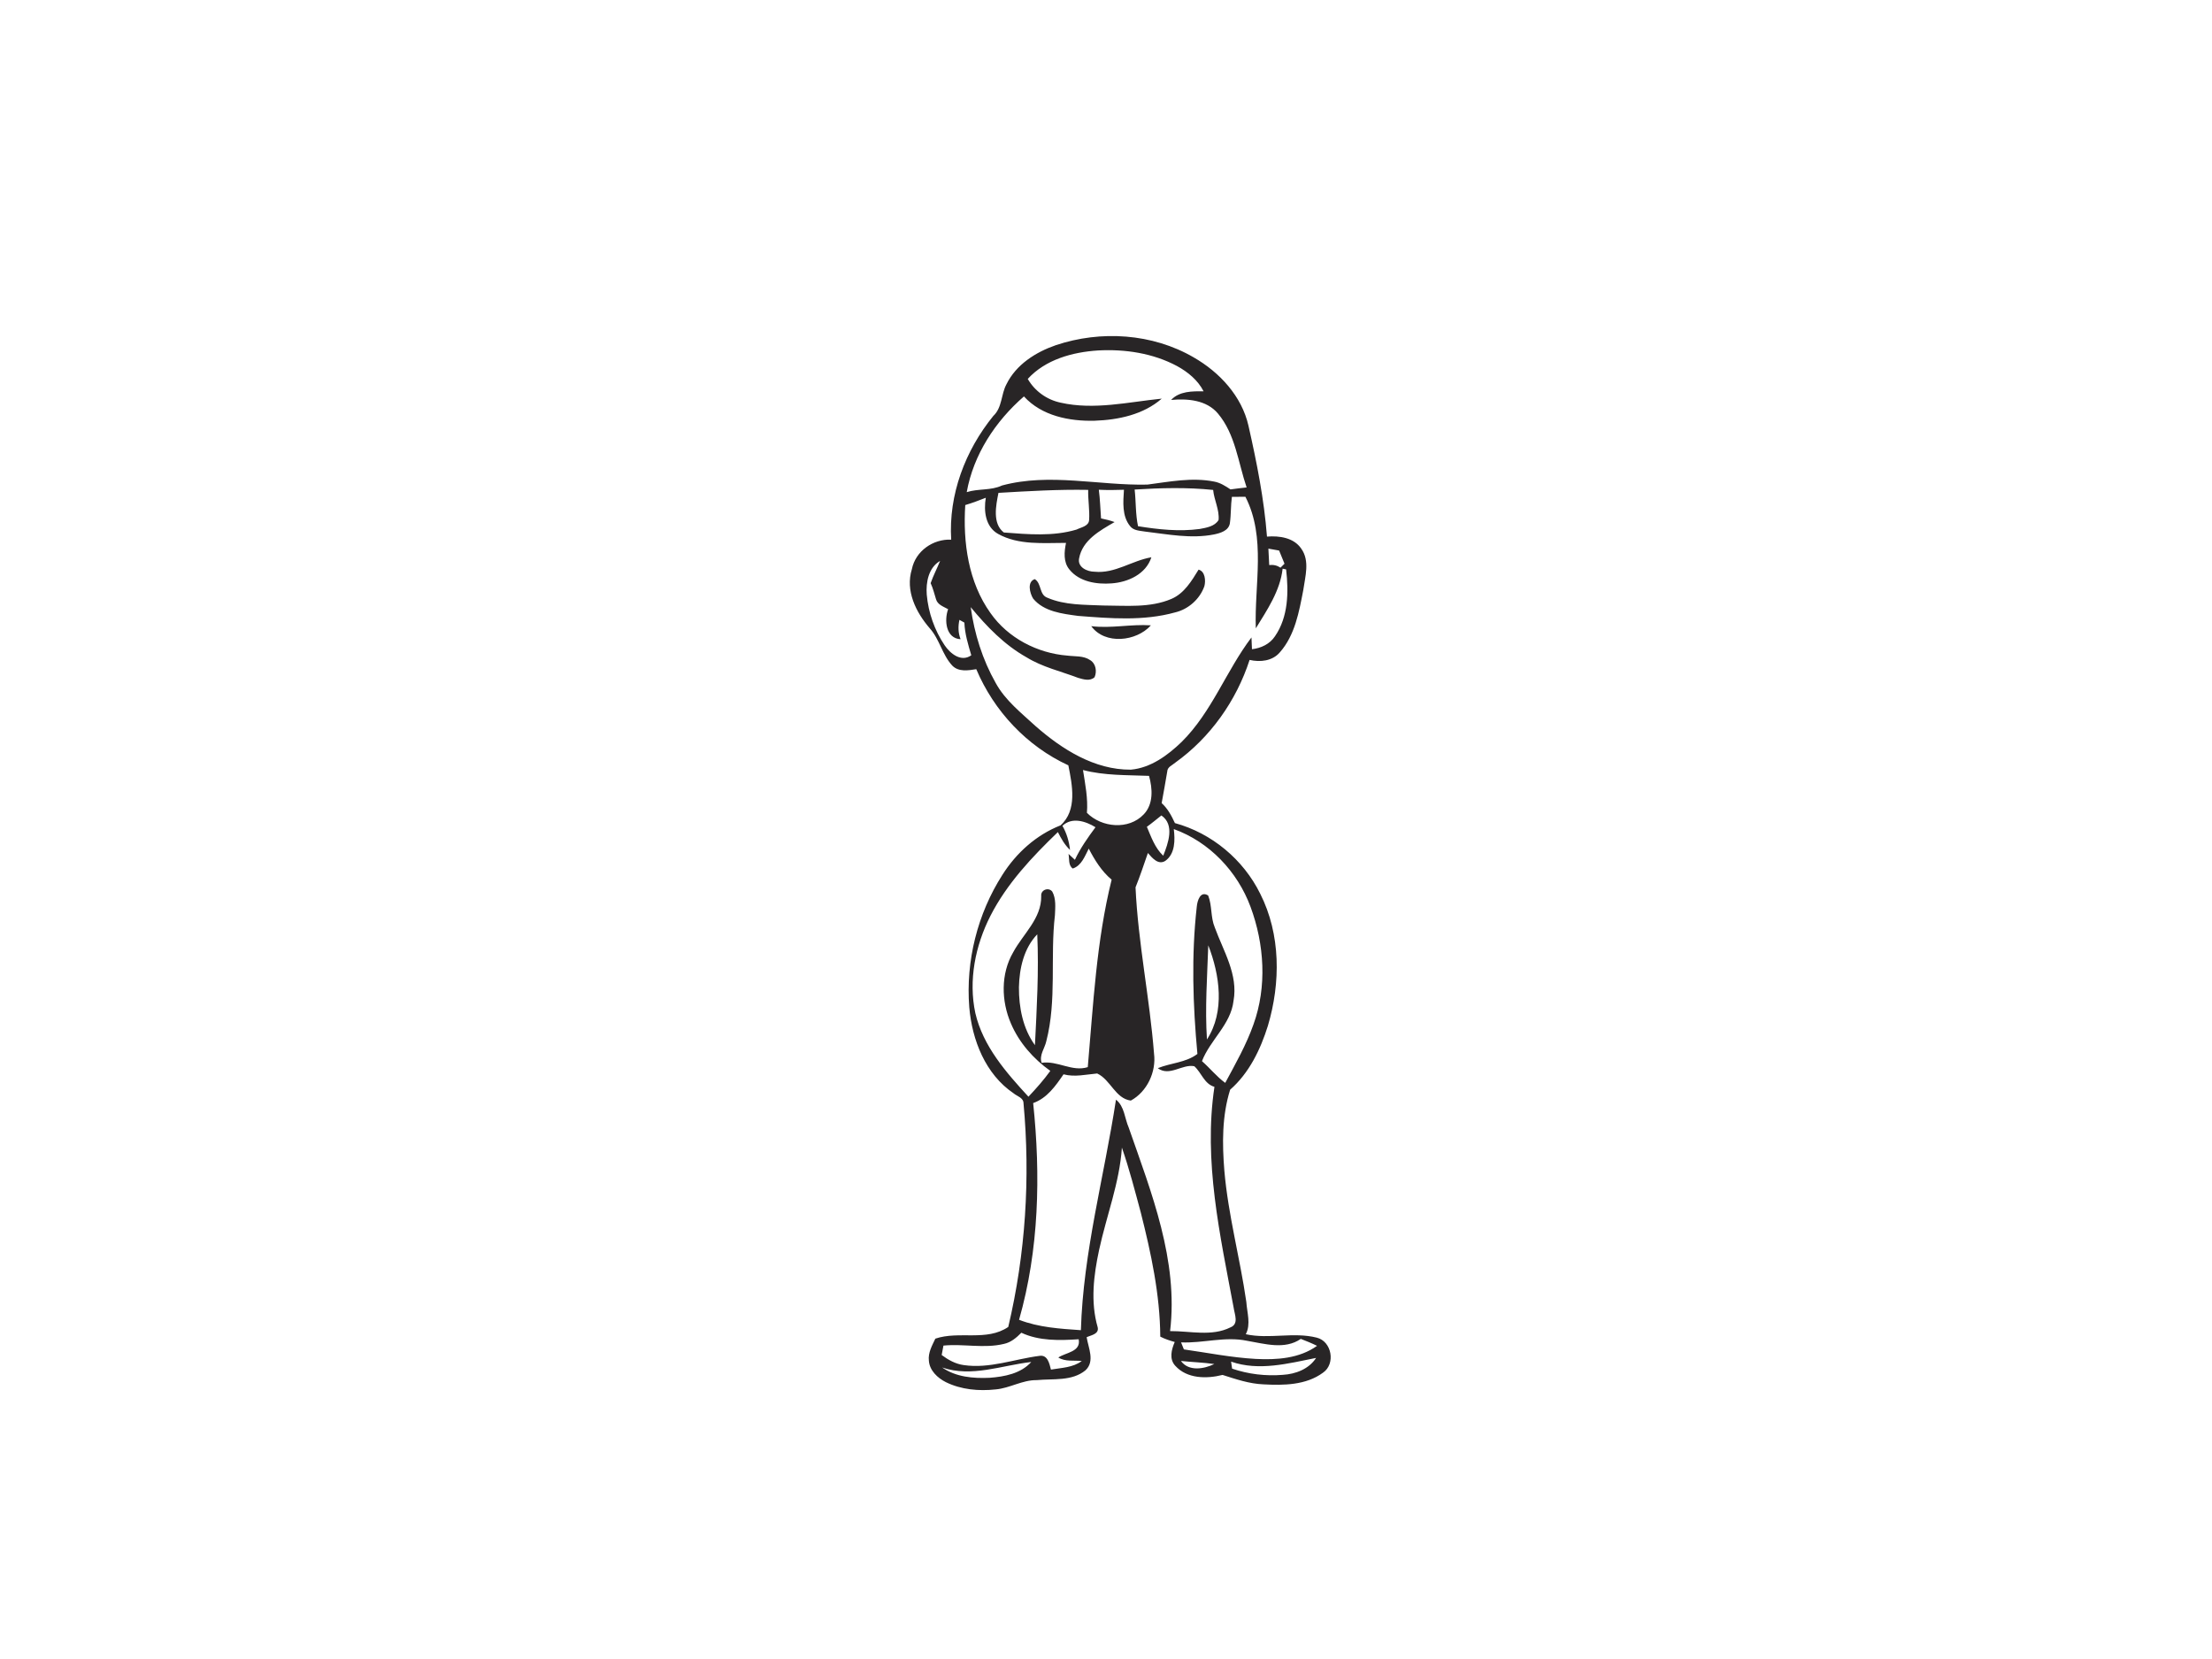 <?xml version="1.0" encoding="utf-8"?>
<!-- Generator: Adobe Illustrator 17.0.0, SVG Export Plug-In . SVG Version: 6.00 Build 0)  -->
<!DOCTYPE svg PUBLIC "-//W3C//DTD SVG 1.1//EN" "http://www.w3.org/Graphics/SVG/1.1/DTD/svg11.dtd">
<svg version="1.1" id="Layer_1" xmlns="http://www.w3.org/2000/svg" xmlns:xlink="http://www.w3.org/1999/xlink" x="0px" y="0px"
	 width="800px" height="600px" viewBox="0 0 800 600" enable-background="new 0 0 800 600" xml:space="preserve">
<path fill="#282526" d="M381.85,124.84c16.26-5.45,34.92-4.28,49.86,4.41c9.35,5.36,17.39,14,19.82,24.74
	c2.99,13.22,5.65,26.55,6.69,40.08c4.46-0.36,9.69,0.36,12.4,4.36c3.18,4.44,1.4,10.11,0.72,15.03c-1.51,7.82-3.01,16.28-8.45,22.45
	c-2.7,3.18-7.1,3.63-10.96,2.76c-4.8,14.78-14.21,28.08-26.88,37.15c-1.05,0.94-2.84,1.53-2.9,3.2c-0.69,3.8-1.27,7.63-2.02,11.43
	c2.18,1.98,3.58,4.58,4.79,7.23c13.32,3.63,24.77,13.19,30.86,25.56c7.43,14.69,7.4,32.21,2.77,47.75
	c-2.68,8.59-6.78,17.09-13.65,23.11c-2.97,9.44-2.89,19.58-2.09,29.36c1.38,16,5.66,31.54,7.94,47.4c0.25,3.85,1.71,8.01-0.19,11.68
	c8.47,1.86,17.24-0.9,25.64,1.23c5.49,1.33,6.92,9.52,2.27,12.69c-6.11,4.51-14.23,4.61-21.5,4.21c-5.14-0.2-9.99-1.87-14.82-3.41
	c-5.74,1.45-12.83,1.42-17.09-3.3c-2.29-2.44-1.38-5.9-0.2-8.61c-1.79-0.51-3.57-1.08-5.23-1.94c-0.1-15.21-3.33-30.2-7.05-44.88
	c-2.12-7.87-4.16-15.78-6.83-23.48c-0.85,12.69-5.57,24.64-8.24,36.98c-1.97,9.16-3.17,18.84-0.52,27.99
	c0.56,2.5-2.37,2.84-3.99,3.6c0.62,3.88,3.06,8.71-0.4,11.95c-4.89,4.05-11.76,2.99-17.65,3.57c-5.21-0.08-9.75,2.93-14.88,3.36
	c-6.07,0.66-12.46,0.09-17.99-2.63c-3.02-1.52-5.91-4.23-6.14-7.78c-0.33-2.89,1.17-5.46,2.34-7.95c8.56-2.91,18.51,1.11,26.37-4.23
	c6.25-26.41,8.01-53.88,5.52-80.89c-0.01-2.03-2.32-2.52-3.59-3.61c-10.18-6.88-15.04-19.29-16.03-31.15
	c-1.32-16.67,2.97-33.78,11.98-47.86c5.01-7.92,12.24-14.44,21.01-17.89c6.14-5.43,4.26-14.63,2.84-21.72
	c-14.99-6.91-26.9-19.61-33.3-34.77c-2.9,0.46-6.39,1.06-8.68-1.3c-3.64-3.91-4.58-9.54-8.17-13.52c-4.99-5.8-8.86-13.57-6.44-21.35
	c1.33-6.56,7.66-10.97,14.22-10.68c-0.99-16.26,5.06-32.23,15.24-44.75c3.25-3.04,2.75-7.77,4.75-11.45
	C367.48,131.86,374.57,127.35,381.85,124.84 M371.7,137.04c2.54,4.41,6.91,7.54,11.9,8.59c12.11,2.74,24.46-0.24,36.56-1.46
	c-6.62,5.78-15.68,7.69-24.25,7.99c-9.15,0.24-19.16-1.74-25.59-8.79c-10.33,8.99-18.24,21-20.69,34.62
	c4.19-1.34,8.73-0.51,12.77-2.41c17.23-4.64,35.07,0.07,52.55-0.32c7.98-1.03,16.14-2.7,24.17-1.09c2.19,0.39,4.08,1.62,5.91,2.83
	c1.94-0.27,3.88-0.51,5.83-0.71c-3.07-9.02-4.05-19.23-10.39-26.75c-4.14-4.9-10.96-5.43-16.92-4.9c3.03-3.21,7.66-3.16,11.75-3.11
	c-2.07-4.04-5.69-7-9.6-9.14c-8.71-4.67-18.84-6.18-28.62-5.64C387.87,127.35,378.13,130.01,371.7,137.04 M361.11,178.25
	c-0.94,4.62-2.24,11.12,1.94,14.33c8.72,0.66,17.81,1.5,26.31-1.06c1.63-0.83,4.35-1.19,4.53-3.4c0.25-3.66-0.43-7.3-0.33-10.95
	C382.73,176.97,371.91,177.62,361.11,178.25 M410.36,177.05c0.5,4.41,0.29,8.89,1.22,13.26c7.35,1.18,14.88,2,22.3,1
	c2.44-0.46,5.46-0.92,6.84-3.26c0.33-3.71-1.61-7.19-1.97-10.86C429.3,176.21,419.81,176.46,410.36,177.05 M397.4,177.12
	c0.46,3.43,0.54,6.9,0.81,10.37c1.65,0.34,3.3,0.73,4.89,1.32c-5.3,3.08-11.62,6.51-12.83,13.14c-0.65,3.22,2.97,4.83,5.62,4.82
	c7.34,0.75,13.52-4.04,20.52-5.22c-1.95,6.09-8.46,9.03-14.42,9.44c-5.39,0.41-11.66-0.57-15.23-5.03
	c-2.24-2.71-1.88-6.41-1.22-9.62c-8.21,0-17.14,0.89-24.58-3.25c-4.61-2.59-5.23-8.37-4.43-13.07c-2.45,0.95-4.91,1.9-7.43,2.64
	c-0.87,13.47,1.1,27.87,9.14,39.09c6.33,9.01,16.93,14.5,27.81,15.36c2.74,0.36,5.8-0.03,8.2,1.62c2.08,1.21,2.54,4.09,1.62,6.19
	c-1.65,1.54-4.04,0.79-5.94,0.24c-6.26-2.39-12.91-3.88-18.66-7.43c-8-4.48-14.43-11.14-20.2-18.15c1.32,9.58,4.26,18.99,9.03,27.41
	c3.45,6.33,9.24,10.82,14.44,15.63c9.57,8.38,21.27,15.83,34.43,15.74c7.19-0.63,13.35-5.18,18.39-10.04
	c10.92-10.8,16.1-25.72,25.25-37.78c0.05,1.06,0.14,3.19,0.18,4.26c3.29-0.39,6.47-1.87,8.33-4.7c4.83-7.01,4.96-16.02,4.02-24.17
	c-0.31-0.07-0.95-0.2-1.26-0.26c-0.89,7.99-5.58,14.89-9.7,21.58c-0.56-15.8,3.8-32.81-3.76-47.58c-1.63,0-3.26,0.01-4.89,0.02
	c-0.44,3.16-0.28,6.38-0.73,9.55c-0.43,2.7-3.4,3.55-5.69,4.04c-8.32,1.66-16.78-0.06-25.07-1.04c-1.86-0.32-4.06-0.32-5.32-1.95
	c-2.99-3.67-2.51-8.76-2.23-13.16C403.46,177.23,400.43,177.28,397.4,177.12 M458.73,198.42c0.1,1.97,0.21,3.95,0.3,5.94
	c1.52-0.18,2.88,0.14,4.08,0.95c0.49-0.48,0.97-0.96,1.45-1.44c-0.65-1.61-1.3-3.17-1.95-4.76
	C461.32,198.86,460.03,198.63,458.73,198.42 M335.17,215.03c0.57,6.51,2.82,12.92,6.47,18.35c2.08,3.05,5.98,6.2,9.64,3.61
	c-1.14-3.87-2.34-7.76-2.5-11.82c-0.45-0.24-1.34-0.74-1.79-0.99c-0.52,2.35-0.47,4.74,0.42,7c-5.37-0.28-5.96-6.89-4.51-10.86
	c-1.64-0.92-3.83-1.6-4.38-3.62c-0.61-1.95-1.08-3.94-1.94-5.79c0.96-2.76,2.33-5.35,3.42-8.05
	C335.82,205.29,334.83,210.58,335.17,215.03 M391.68,278.49c0.8,5.12,1.84,10.26,1.42,15.48c5.33,5.38,15.12,6.27,20.53,0.57
	c3.58-3.71,3.22-9.34,1.93-13.94C407.57,280.28,399.47,280.53,391.68,278.49 M414.78,299.03c1.57,3.67,2.91,7.64,5.92,10.45
	c1.78-4.47,4.24-11.2-0.67-14.56C418.28,296.29,416.59,297.73,414.78,299.03 M384.24,298.67c1.54,2.67,2.41,5.65,2.75,8.72
	c-1.93-1.81-3.22-4.13-4.39-6.46c-9.36,9.01-18.47,18.66-24.42,30.34c-5.45,10.72-7.98,23.28-5.43,35.16
	c2.78,11.95,11.12,21.42,19.2,30.21c2.8-2.97,5.51-6.03,7.91-9.34c-6.12-4.36-11.28-10.19-14.24-17.14
	c-3.52-8.12-3.73-17.97,0.81-25.75c3.59-6.68,10.27-12.18,10.14-20.36c-0.24-2.19,2.64-3.32,4-1.59c1.41,2.57,1.08,5.68,0.96,8.52
	c-1.77,15.15,0.73,30.7-3.13,45.63c-0.58,2.6-2.63,5-1.68,7.78c5.74-0.9,11.03,3.35,16.69,1.55c1.99-22.68,3.12-45.62,8.63-67.8
	c-3.63-3.03-6.12-7.08-8.28-11.22c-1.41,2.69-2.59,6.16-5.78,7.19c-1.69-1.16-1.18-3.55-1.54-5.28c0.78,0.69,1.55,1.39,2.31,2.13
	c1.99-4.23,4.68-8.05,7.45-11.78C392.65,296.99,387.68,295.39,384.24,298.67 M424.52,299.85c0.47,3.92,0.53,8.92-3.06,11.49
	c-2.58,1.65-4.8-1.13-6.31-2.84c-1.45,4.15-2.82,8.34-4.47,12.42c0.93,20.16,5.12,40.02,6.69,60.13c0.85,6.61-2.52,13.79-8.39,16.99
	c-5.62-0.73-7.32-7.57-12.17-9.8c-4.05,0.36-8.11,1.37-12.17,0.3c-2.87,4.19-5.96,8.63-10.98,10.4c2.73,26.11,2.14,52.99-5.1,78.38
	c7.12,2.77,14.82,3.24,22.36,3.76c0.83-28.23,8.44-55.6,12.69-83.37c3.09,2.44,3.12,6.73,4.61,10.11
	c8.24,23.62,18,48.05,14.96,73.59c7.22-0.06,15.05,2.04,21.81-1.34c3.15-1.23,1.51-4.68,1.18-7.11
	c-4.92-26.25-10.99-53.09-6.95-79.89c-3.72-1.07-4.66-5.12-7.29-7.46c-4.43-0.85-8.96,3.86-13.2,0.71
	c4.71-1.92,10.16-1.98,14.33-5.15c-1.64-17.7-2.23-35.57-0.23-53.25c0.19-2.13,1.27-5.87,4.12-4.05c1.47,3.68,0.83,7.87,2.4,11.57
	c3.11,8.55,8.5,17.02,6.77,26.54c-0.99,8.56-8.44,14.08-11.41,21.8c2.89,2.53,5.29,5.58,8.41,7.86c3.7-6.89,7.6-13.72,10.21-21.12
	c4.94-13.68,3.95-29.05-1.06-42.56C447.55,315.21,437.4,304.48,424.52,299.85 M368.51,357.03c-0.04,7.3,1.42,14.95,5.79,20.97
	c0.67-13.35,1.44-26.73,0.84-40.1C370.28,342.96,368.67,350.21,368.51,357.03 M436.99,341.89c-0.39,11.34-1.22,22.7-0.48,34.05
	C443.08,365.82,441.14,352.56,436.99,341.89 M369.38,482c-1.76,1.79-3.76,3.51-6.3,4.04c-7.18,1.74-14.59-0.11-21.87,0.61
	c-0.16,0.85-0.48,2.56-0.64,3.41c2.36,1.75,4.99,3.24,7.97,3.64c9.32,1.38,18.33-2.19,27.45-3.34c2.93-0.44,3.55,2.88,4.1,4.97
	c3.77-0.65,7.98-0.71,11.15-3.11c-2.85-0.3-5.93,0.33-8.49-1.26c2.76-1.85,8.25-2.04,7.37-6.6
	C383.16,484.81,375.85,485.02,369.38,482 M427.15,485.49c0.34,0.83,0.68,1.68,1.02,2.54c8.63,1.23,17.21,2.95,25.93,3.44
	c7.61,0.4,15.82-0.14,22.23-4.73c-1.92-0.95-3.9-1.75-5.88-2.51c-5.82,4.01-13.1,1.75-19.47,0.68
	C443.06,483.25,435.11,485.84,427.15,485.49 M445.24,492.45c0.1,0.63,0.28,1.9,0.37,2.54c5.86,2,12.17,2.75,18.34,2.24
	c4.65-0.28,9.41-2.08,12.04-6.12C465.92,493.11,455.33,495.97,445.24,492.45 M427.1,492.21c2.82,3.87,8.31,2.93,12.07,1.11
	C435.17,492.75,431.12,492.63,427.1,492.21 M340.75,494.57c4.96,3.46,11.26,4,17.13,3.73c5.39-0.4,11.3-1.51,15.09-5.72
	C362.32,493.78,351.39,498.23,340.75,494.57z"/>
<path fill="#282526" d="M433.48,206.02c2.37,0.59,2.64,3.98,2.1,5.98c-1.63,4.65-5.77,8.34-10.57,9.48
	c-11.41,3.18-23.43,2.18-35.09,1.27c-5.71-0.78-12.37-1.52-16.27-6.26c-1.22-1.96-2.26-6.09,0.59-7.04
	c2.51,1.52,1.55,5.66,4.57,6.73c6.33,2.74,13.42,2.5,20.18,2.81c8.23,0.02,16.89,0.93,24.66-2.38
	C428.3,214.62,430.95,210.12,433.48,206.02z"/>
<path fill="#282526" d="M394.66,226.46c7.21,0.89,14.38-0.79,21.58-0.3C410.99,232.03,399.64,233.27,394.66,226.46z"/>
</svg>
